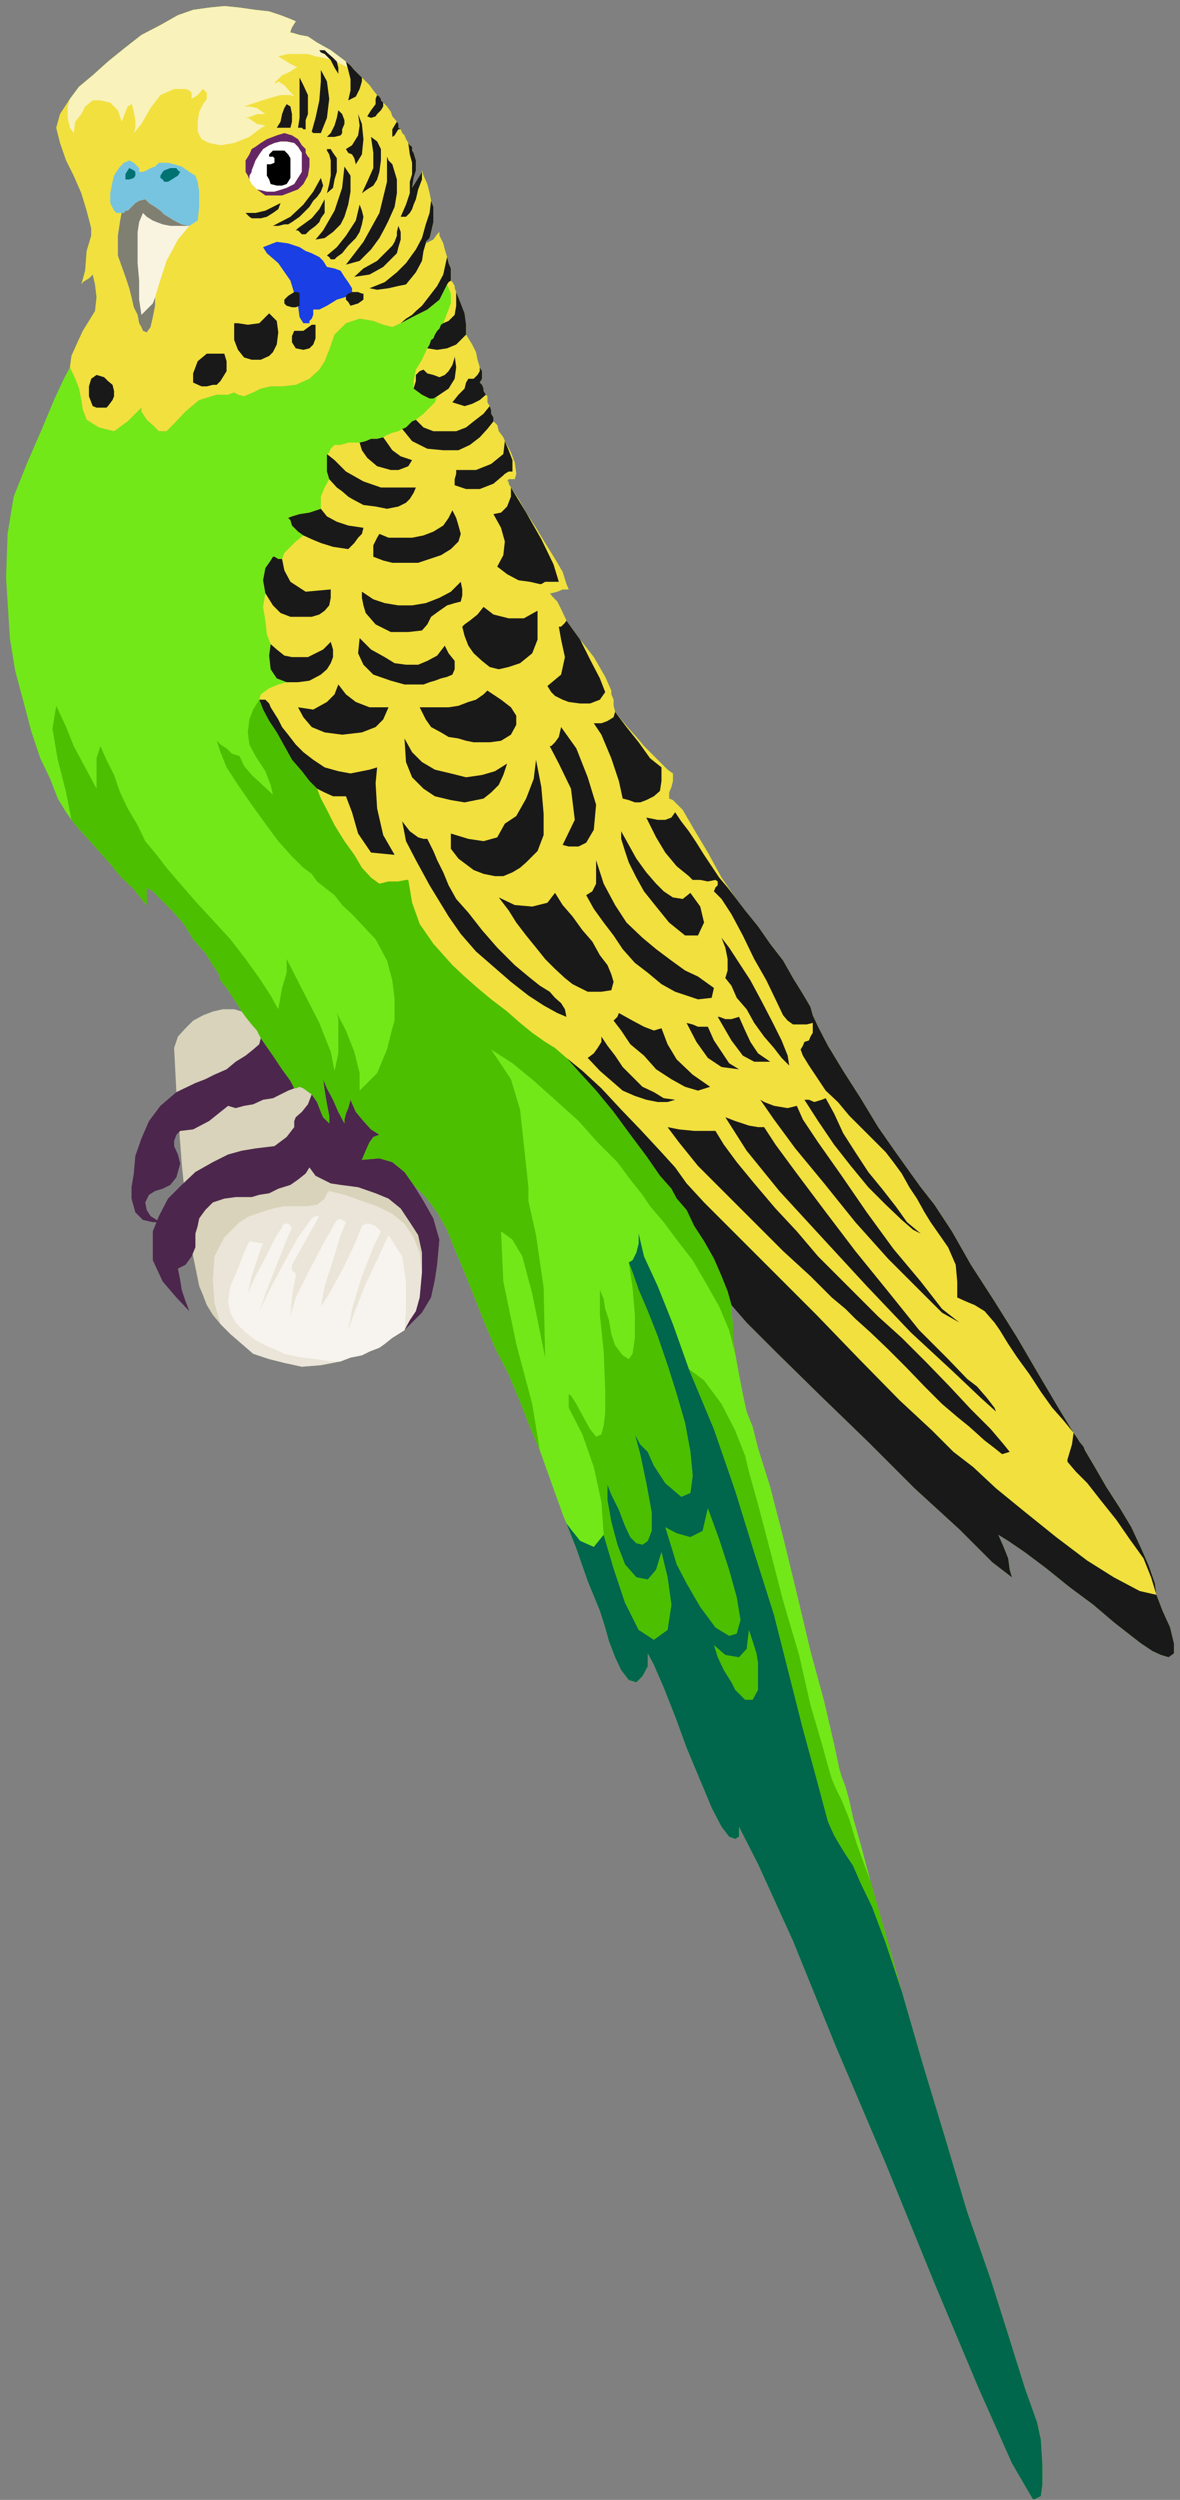 <?xml version="1.0" encoding="UTF-8" standalone="no"?>
<svg
   xmlns:ooo="http://xml.openoffice.org/svg/export"
   xmlns:dc="http://purl.org/dc/elements/1.1/"
   xmlns:cc="http://creativecommons.org/ns#"
   xmlns:rdf="http://www.w3.org/1999/02/22-rdf-syntax-ns#"
   xmlns:svg="http://www.w3.org/2000/svg"
   xmlns="http://www.w3.org/2000/svg"
   xmlns:sodipodi="http://sodipodi.sourceforge.net/DTD/sodipodi-0.dtd"
   xmlns:inkscape="http://www.inkscape.org/namespaces/inkscape"
   version="1.2"
   width="15.52mm"
   height="32.87mm"
   viewBox="0 0 1552 3287"
   preserveAspectRatio="xMidYMid"
   xml:space="preserve"
   id="svg251"
   sodipodi:docname="parakeet.svg"
   style="fill-rule:evenodd;stroke-width:28.222;stroke-linejoin:round"
   inkscape:version="0.92.5 (2060ec1f9f, 2020-04-08)"><rect x="0" y="0" width="1552" height="3287" fill="#808080" stroke="none"/><sodipodi:namedview
   pagecolor="#ffffff"
   bordercolor="#666666"
   borderopacity="1"
   objecttolerance="10"
   gridtolerance="10"
   guidetolerance="10"
   inkscape:pageopacity="0"
   inkscape:pageshadow="2"
   inkscape:window-width="664"
   inkscape:window-height="487"
   id="namedview253"
   showgrid="false"
   inkscape:zoom="0.2102413"
   inkscape:cx="29.329135"
   inkscape:cy="62.097636"
   inkscape:window-x="0"
   inkscape:window-y="0"
   inkscape:window-maximized="0"
   inkscape:current-layer="svg251" />
 <defs
   class="ClipPathGroup"
   id="defs8">
  <clipPath
   id="presentation_clip_path"
   clipPathUnits="userSpaceOnUse">
   <rect
   x="0"
   y="0"
   width="21000"
   height="29700"
   id="rect2" />
  </clipPath>
  <clipPath
   id="presentation_clip_path_shrink"
   clipPathUnits="userSpaceOnUse">
   <rect
   x="21"
   y="29"
   width="20958"
   height="29641"
   id="rect5" />
  </clipPath>
 </defs>
 <defs
   class="TextShapeIndex"
   id="defs12">
  <g
   ooo:slide="id1"
   ooo:id-list="id3"
   id="g10" />
 </defs>
 <defs
   class="EmbeddedBulletChars"
   id="defs44">
  <g
   id="bullet-char-template-57356"
   transform="matrix(4.8828125e-4,0,0,-4.8828125e-4,0,0)">
   <path
   d="M 580,1141 1163,571 580,0 -4,571 Z"
   id="path14"
   inkscape:connector-curvature="0" />
  </g>
  <g
   id="bullet-char-template-57354"
   transform="matrix(4.8828125e-4,0,0,-4.8828125e-4,0,0)">
   <path
   d="M 8,1128 H 1137 V 0 H 8 Z"
   id="path17"
   inkscape:connector-curvature="0" />
  </g>
  <g
   id="bullet-char-template-10146"
   transform="matrix(4.8828125e-4,0,0,-4.8828125e-4,0,0)">
   <path
   d="M 174,0 602,739 174,1481 1456,739 Z M 1358,739 309,1346 659,739 Z"
   id="path20"
   inkscape:connector-curvature="0" />
  </g>
  <g
   id="bullet-char-template-10132"
   transform="matrix(4.8828125e-4,0,0,-4.8828125e-4,0,0)">
   <path
   d="M 2015,739 1276,0 H 717 l 543,543 H 174 v 393 h 1086 l -543,545 h 557 z"
   id="path23"
   inkscape:connector-curvature="0" />
  </g>
  <g
   id="bullet-char-template-10007"
   transform="matrix(4.8828125e-4,0,0,-4.8828125e-4,0,0)">
   <path
   d="m 0,-2 c -7,16 -16,29 -25,39 l 381,530 c -94,256 -141,385 -141,387 0,25 13,38 40,38 9,0 21,-2 34,-5 21,4 42,12 65,25 l 27,-13 111,-251 280,301 64,-25 24,25 c 21,-10 41,-24 62,-43 C 886,937 835,863 770,784 769,783 710,716 594,584 L 774,223 c 0,-27 -21,-55 -63,-84 l 16,-20 C 717,90 699,76 672,76 641,76 570,178 457,381 L 164,-76 c -22,-34 -53,-51 -92,-51 -42,0 -63,17 -64,51 -7,9 -10,24 -10,44 0,9 1,19 2,30 z"
   id="path26"
   inkscape:connector-curvature="0" />
  </g>
  <g
   id="bullet-char-template-10004"
   transform="matrix(4.8828125e-4,0,0,-4.8828125e-4,0,0)">
   <path
   d="M 285,-33 C 182,-33 111,30 74,156 52,228 41,333 41,471 c 0,78 14,145 41,201 34,71 87,106 158,106 53,0 88,-31 106,-94 l 23,-176 c 8,-64 28,-97 59,-98 l 735,706 c 11,11 33,17 66,17 42,0 63,-15 63,-46 V 965 c 0,-36 -10,-64 -30,-84 L 442,47 C 390,-6 338,-33 285,-33 Z"
   id="path29"
   inkscape:connector-curvature="0" />
  </g>
  <g
   id="bullet-char-template-9679"
   transform="matrix(4.8828125e-4,0,0,-4.8828125e-4,0,0)">
   <path
   d="M 813,0 C 632,0 489,54 383,161 276,268 223,411 223,592 c 0,181 53,324 160,431 106,107 249,161 430,161 179,0 323,-54 432,-161 108,-107 162,-251 162,-431 0,-180 -54,-324 -162,-431 C 1136,54 992,0 813,0 Z"
   id="path32"
   inkscape:connector-curvature="0" />
  </g>
  <g
   id="bullet-char-template-8226"
   transform="matrix(4.8828125e-4,0,0,-4.8828125e-4,0,0)">
   <path
   d="m 346,457 c -73,0 -137,26 -191,78 -54,51 -81,114 -81,188 0,73 27,136 81,188 54,52 118,78 191,78 73,0 134,-26 185,-79 51,-51 77,-114 77,-187 0,-75 -25,-137 -76,-188 -50,-52 -112,-78 -186,-78 z"
   id="path35"
   inkscape:connector-curvature="0" />
  </g>
  <g
   id="bullet-char-template-8211"
   transform="matrix(4.8828125e-4,0,0,-4.8828125e-4,0,0)">
   <path
   d="M -4,459 H 1135 V 606 H -4 Z"
   id="path38"
   inkscape:connector-curvature="0" />
  </g>
  <g
   id="bullet-char-template-61548"
   transform="matrix(4.8828125e-4,0,0,-4.8828125e-4,0,0)">
   <path
   d="m 173,740 c 0,163 58,303 173,419 116,115 255,173 419,173 163,0 302,-58 418,-173 116,-116 174,-256 174,-419 0,-163 -58,-303 -174,-418 C 1067,206 928,148 765,148 601,148 462,206 346,322 231,437 173,577 173,740 Z"
   id="path41"
   inkscape:connector-curvature="0" />
  </g>
 </defs>
 <g
   id="g49"
   transform="translate(-9724,-13206)">
  <g
   id="id2"
   class="Master_Slide">
   <g
   id="bg-id2"
   class="Background" />
   <g
   id="bo-id2"
   class="BackgroundObjects" />
  </g>
 </g>
 <g
   class="SlideGroup"
   id="g249"
   transform="translate(-9724,-13206)">
  <g
   id="g247">
   <g
   id="container-id1">
    <g
   id="id1"
   class="Slide"
   clip-path="url(#presentation_clip_path)">
     <g
   class="Page"
   id="g243">
      <g
   class="Graphic"
   id="g241">
       <g
   id="id3">
        <rect
   class="BoundingBox"
   x="9724"
   y="13206"
   width="1552"
   height="3287"
   id="rect51"
   style="fill:none;stroke:none" />
        <defs
   id="defs56">
         <clipPath
   id="clip_path_1"
   clipPathUnits="userSpaceOnUse">
          <path
   d="m 9724,13206 h 1551 v 3286 H 9724 Z"
   id="path53"
   inkscape:connector-curvature="0" />
         </clipPath>
        </defs>
        <g
   clip-path="url(#clip_path_1)"
   id="g238">
         <path
   d="m 10317,13575 2,2 3,5 v 3 l 2,5 6,15 5,13 2,15 v 13 l 8,13 5,10 2,10 3,10 3,5 v 5 5 l -3,5 3,3 2,5 v 3 l 3,5 2,2 v 5 3 l 3,5 2,5 v 5 l 3,5 v 5 l 5,5 2,8 6,8 2,5 8,15 5,13 2,15 -2,7 h -3 -5 l -2,3 v 0 h 2 v 3 0 l 3,5 10,15 10,18 13,20 12,20 13,21 10,17 5,16 3,7 h -8 l -7,3 -8,2 h -2 l 5,6 5,5 5,10 7,15 18,25 18,23 15,26 8,18 v 5 l 3,7 v 8 l 2,8 8,10 10,12 10,11 10,12 10,10 11,11 10,10 7,5 v 10 l -2,8 -3,7 v 8 l 5,2 3,3 5,5 5,5 15,26 18,30 18,33 18,26 13,17 17,21 16,23 17,22 13,23 13,21 10,17 3,11 7,15 13,25 20,33 23,36 23,38 23,33 20,28 13,18 18,23 23,35 25,44 31,48 30,48 28,48 26,44 20,33 5,7 3,5 5,6 2,5 13,22 15,26 18,28 15,25 13,28 10,23 8,23 2,15 8,21 10,22 5,21 v 13 l -7,5 -10,-3 -11,-5 -15,-10 -13,-10 -23,-18 -27,-23 -31,-23 -31,-25 -28,-21 -22,-15 -13,-8 7,16 6,15 2,15 3,10 -26,-20 -43,-43 -59,-54 -61,-61 -63,-61 -56,-55 -41,-41 -20,-23 v 10 l 2,15 v 18 l 3,21 5,27 5,26 5,23 8,20 7,28 16,51 17,66 18,74 18,76 18,66 13,56 7,33 3,10 5,13 5,18 5,23 10,35 13,49 18,63 23,81 28,97 30,99 28,94 31,89 25,79 20,64 16,45 5,23 2,33 v 26 l -2,15 -10,5 -28,-48 -44,-99 -58,-138 -64,-157 -66,-155 -56,-138 -46,-101 -25,-49 v 8 5 l -5,3 -8,-3 -10,-13 -13,-25 -15,-36 -18,-43 -15,-41 -15,-38 -13,-30 -8,-15 v 17 l -7,13 -8,8 -10,-3 -10,-13 -8,-17 -8,-21 -5,-18 -7,-22 -16,-39 -15,-43 -13,-33 -5,-12 -2,-6 -8,-22 -20,-56 -13,-31 -13,-33 -15,-36 -18,-35 -15,-36 -13,-33 -12,-30 -11,-26 -12,-30 -13,-23 -15,-20 -16,-16 -12,-17 -16,-13 -17,-5 -23,2 5,-12 5,-11 5,-7 8,-3 -11,-7 -10,-11 -10,-12 -7,-16 -3,11 -3,7 -2,8 v 5 l -8,-15 -7,-16 -8,-15 -5,-12 2,15 3,18 3,15 v 10 l -8,-8 -3,-7 -5,-13 -7,-10 -11,-8 -5,-2 -5,2 h -2 l -5,-10 -11,-15 -12,-18 -16,-23 -5,-10 -7,-8 -8,-10 -5,-7 -10,-16 -10,-15 -8,-10 -2,-8 -8,-12 -10,-16 -16,-18 -12,-20 -16,-18 -15,-15 -10,-10 -8,-5 v 7 8 5 3 l -7,-8 -10,-13 -16,-15 -15,-18 -15,-17 -16,-18 -12,-13 -8,-10 -7,-10 -11,-18 -10,-26 -13,-27 -12,-36 -10,-38 -11,-41 -7,-43 -5,-79 2,-58 8,-49 18,-45 20,-46 15,-36 13,-28 8,-15 7,15 5,13 3,15 2,13 5,13 16,10 20,5 18,-13 13,-13 5,-5 v 3 2 l 7,11 8,7 8,8 h 10 l 10,-10 15,-16 18,-15 23,-7 h 15 l 8,-3 5,3 8,2 12,-5 10,-5 13,-3 h 15 l 18,-2 18,-8 13,-12 7,-11 6,-15 7,-20 15,-15 18,-6 18,3 13,5 12,3 11,-5 15,-8 20,-10 16,-13 10,-20 z"
   id="path58"
   inkscape:connector-curvature="0"
   style="fill:#72e819;stroke:none" />
         <path
   d="m 10317,13575 -5,5 -10,20 -16,13 -20,10 -15,8 -11,5 -12,-3 -13,-5 -18,-3 -18,6 -15,15 -7,20 -6,15 -7,11 -13,12 -18,8 -18,2 h -15 l -13,3 -10,5 -12,5 -8,-2 -5,-3 -8,3 h -15 l -23,7 -18,15 -15,16 -10,10 h -10 l -8,-8 -8,-7 -7,-11 v -2 -3 l -5,5 -13,13 -18,13 -20,-5 -16,-10 -5,-13 -2,-13 -3,-15 -5,-13 -7,-15 2,-15 8,-18 7,-15 8,-13 8,-13 2,-18 -2,-17 -3,-13 -5,5 -5,3 -3,2 -2,3 5,-18 2,-26 6,-20 v -10 l -6,-23 -7,-23 -10,-23 -10,-20 -8,-23 -5,-20 5,-18 13,-20 12,-16 18,-15 20,-18 21,-17 23,-18 25,-13 23,-13 20,-7 21,-3 20,-2 20,2 21,3 18,2 15,5 13,5 7,3 -5,8 -2,5 v 5 0 0 -3 h 2 l 10,3 11,2 12,8 18,10 20,15 6,5 5,6 5,5 5,5 5,5 5,5 5,7 5,6 3,2 2,3 v 2 l 3,3 5,5 5,7 2,6 6,7 2,3 v 2 3 l 3,2 2,5 3,3 2,5 3,5 2,3 3,2 v 5 l 2,3 3,10 v 13 l -3,10 -2,13 5,-8 5,-8 3,-5 v -2 l 2,7 5,11 3,12 2,10 3,8 v 8 7 5 l -3,13 -2,8 -5,5 v 2 l 10,-5 5,-7 3,-3 v -2 7 l 5,10 2,8 3,10 2,8 3,7 v 8 z"
   id="path60"
   inkscape:connector-curvature="0"
   style="fill:#72e819;stroke:none" />
         <path
   d="m 10134,14645 7,10 5,13 3,7 8,8 v -10 l -3,-15 -3,-18 -2,-15 5,12 8,15 7,16 8,15 v -5 l 2,-8 3,-7 3,-11 7,16 10,12 10,11 11,7 -8,3 -5,7 -5,11 -5,12 23,-2 17,5 16,13 12,17 13,21 13,23 8,28 -3,33 -3,20 -5,23 -12,20 -23,23 -8,5 -8,5 -10,8 -7,5 -13,5 -10,5 -15,3 -13,5 -26,5 -25,2 -23,-5 -20,-5 -21,-7 -15,-13 -15,-13 -13,-13 -10,-12 -8,-13 -5,-13 -5,-12 -13,-64 -10,-97 -7,-94 -3,-58 5,-15 10,-11 10,-10 13,-7 13,-5 13,-3 h 15 l 10,3 5,7 8,10 7,8 5,10 16,23 12,18 11,15 5,10 h 2 l 5,-2 5,2 z"
   id="path62"
   inkscape:connector-curvature="0"
   style="fill:#d8d3ba;stroke:none" />
         <path
   d="m 10256,14955 -8,5 -8,5 -10,8 -7,5 -13,5 -10,5 -15,3 -13,5 -26,5 -25,2 -23,-5 -20,-5 -21,-7 -15,-13 -15,-13 -13,-13 -8,-28 -2,-30 2,-31 13,-25 10,-10 10,-10 13,-8 15,-5 16,-5 15,-3 h 15 16 l 12,-2 10,-8 3,-7 3,-3 20,5 23,8 20,7 20,10 16,13 12,18 8,20 3,26 -3,33 -5,18 -8,12 z"
   id="path64"
   inkscape:connector-curvature="0"
   style="fill:#eae5d8;stroke:none" />
         <path
   d="m 10172,14996 13,-5 15,-3 10,-5 13,-5 7,-5 10,-8 8,-5 8,-5 2,-28 v -36 l -5,-33 -18,-28 -12,26 -18,38 -15,38 -8,23 5,-28 13,-43 15,-38 10,-21 -7,-7 -8,-3 h -5 l -5,3 -10,25 -16,33 -17,31 -11,17 5,-27 11,-34 10,-33 7,-17 -5,-3 -2,-2 -3,2 h -2 l -16,28 -20,38 -18,36 -7,25 2,-25 3,-18 2,-10 v -3 l -5,-5 v -5 -2 0 l 36,-64 h -3 -2 l -5,3 v 0 l -18,25 -21,38 -20,38 -10,23 8,-25 15,-38 13,-33 7,-16 -5,-5 h -5 l -3,3 v 2 l -7,10 -13,26 -15,28 -10,23 5,-23 7,-21 5,-15 3,-7 -18,-3 -7,15 -8,21 -10,23 -3,20 3,15 7,13 13,13 13,10 13,7 12,5 13,6 8,2 15,3 18,2 20,3 z"
   id="path66"
   inkscape:connector-curvature="0"
   style="fill:#f7f4ef;stroke:none" />
         <path
   d="m 10067,14571 16,23 12,18 11,15 5,10 -8,3 -10,5 -10,5 -13,2 -13,6 -12,2 -11,3 -10,-3 -10,8 -15,12 -21,11 -17,2 -5,5 -3,8 v 7 l 5,11 3,12 -5,18 -8,10 -10,5 -10,3 -8,5 -5,10 2,10 5,8 8,5 5,3 h 3 -13 l -13,-3 -10,-10 -5,-18 v -15 l 3,-18 2,-23 8,-23 10,-23 15,-20 21,-18 25,-12 13,-5 12,-6 16,-7 12,-10 13,-8 10,-8 8,-7 z"
   id="path68"
   inkscape:connector-curvature="0"
   style="fill:#4c264c;stroke:none" />
         <path
   d="m 10134,14645 7,10 5,13 3,7 8,8 v -10 l -3,-15 -3,-18 -2,-15 5,12 8,15 7,16 8,15 v -5 l 2,-8 3,-7 3,-11 7,16 10,12 10,11 11,7 -8,3 -5,7 -5,11 -5,12 23,-2 17,5 16,13 12,17 13,21 13,23 8,28 -3,33 -3,20 -5,23 -12,20 -23,23 7,-13 8,-12 5,-18 3,-33 v -26 l -5,-23 -11,-17 -12,-18 -16,-13 -17,-7 -23,-8 -23,-3 -13,-2 -10,-5 -10,-5 -8,-11 -5,8 -10,8 -10,7 -16,5 -12,6 -13,2 -10,3 h -8 -13 l -15,2 -15,5 -10,10 -8,11 -2,10 -3,10 v 8 10 l -5,12 -8,11 -10,5 3,15 2,13 5,15 5,13 -17,-18 -18,-21 -13,-28 v -38 l 8,-20 12,-23 18,-18 18,-17 23,-13 20,-10 18,-5 18,-3 25,-3 16,-12 10,-13 v -8 l 2,-5 8,-7 8,-10 z"
   id="path70"
   inkscape:connector-curvature="0"
   style="fill:#4c264c;stroke:none" />
         <path
   d="m 10123,13910 -7,-5 -8,-8 -2,-7 -3,-3 5,-2 10,-3 13,-2 15,-5 v -5 -11 l 5,-12 6,-11 -3,-10 v -7 -8 -8 l 3,-2 2,-5 3,-3 2,-2 h 8 l 10,-3 h 8 7 l 8,-2 7,-3 h 8 l 8,-2 5,-3 7,-3 8,-2 5,-3 5,-2 5,-5 3,-3 5,-2 10,-8 8,-8 7,-7 3,-8 -5,3 h -5 l -10,-5 -11,-8 v -10 l 3,-15 8,-13 7,-15 3,-5 2,-6 3,-2 2,-5 3,-5 3,-3 2,-5 3,-2 5,-13 5,-13 v -13 l -5,-12 -10,20 -16,13 -20,10 -15,8 -11,5 -12,-3 -13,-5 -18,-3 -18,6 -15,15 -7,20 -6,15 -7,11 -13,12 -18,8 -18,2 h -15 l -13,3 -10,5 -12,5 -8,-2 -5,-3 -8,3 h -15 l -23,7 -18,15 -15,16 -10,10 h -10 l -8,-8 -8,-7 -7,-11 v -2 -3 l -5,5 -13,13 -18,13 -20,-5 -16,-10 -5,-13 -2,-13 -3,-15 -5,-13 -7,-15 2,-15 8,-18 7,-15 8,-13 8,-13 2,-18 -2,-17 -3,-13 -5,5 -5,3 -3,2 -2,3 5,-18 2,-26 6,-20 v -10 l -6,-23 -7,-23 -10,-23 -10,-20 -8,-23 -5,-20 5,-18 13,-20 12,-16 18,-15 20,-18 21,-17 23,-18 25,-13 23,-13 20,-7 21,-3 20,-2 20,2 21,3 18,2 15,5 13,5 7,3 -5,8 -2,5 v 5 0 0 -3 h 2 l 10,3 11,2 12,8 18,10 20,15 6,5 5,6 5,5 5,5 5,5 5,5 5,7 5,6 3,2 2,3 v 2 l 3,3 5,5 5,7 2,6 6,7 2,3 v 2 3 l 3,2 2,5 3,3 2,5 3,5 2,3 3,2 v 5 l 2,3 3,10 v 13 l -3,10 -2,13 5,-8 5,-8 3,-5 v -2 l 2,7 5,11 3,12 2,10 3,8 v 8 7 5 l -3,13 -2,8 -5,5 v 2 l 10,-5 5,-7 3,-3 v -2 7 l 5,10 2,8 3,10 2,8 3,7 v 8 8 l 2,2 3,5 v 3 l 2,5 6,15 5,13 2,15 v 13 l 8,13 5,10 2,10 3,10 3,5 v 5 5 l -3,5 3,3 2,5 v 3 l 3,5 2,2 v 5 3 l 3,5 2,5 v 5 l 3,5 v 5 l 5,5 2,8 6,8 2,5 8,15 5,13 2,15 -2,7 h -3 -5 l -2,3 v 0 h 2 v 3 0 l 3,5 10,15 10,18 13,20 12,20 13,21 10,17 5,16 3,7 h -8 l -7,3 -8,2 h -2 l 5,6 5,5 5,10 7,15 18,25 18,23 15,26 8,18 v 5 l 3,7 v 8 l 2,8 8,10 10,12 10,11 10,12 10,10 11,11 10,10 7,5 v 10 l -2,8 -3,7 v 8 l 5,2 3,3 5,5 5,5 15,26 18,30 18,33 18,26 13,17 17,21 16,23 17,22 13,23 13,21 10,17 3,11 7,15 13,25 20,33 23,36 23,38 23,33 20,28 13,18 18,23 23,35 25,44 31,48 30,48 28,48 26,44 20,33 5,7 3,5 5,6 2,5 13,22 15,26 18,28 15,25 13,28 10,23 8,23 2,15 -22,-5 -34,-18 -35,-22 -41,-31 -41,-33 -38,-31 -30,-28 -26,-20 -28,-28 -43,-40 -53,-54 -56,-58 -56,-56 -51,-51 -41,-41 -23,-25 -15,-21 -20,-22 -26,-28 -25,-26 -26,-28 -25,-23 -21,-17 -15,-13 -13,-8 -17,-12 -16,-13 -17,-15 -21,-16 -18,-15 -17,-15 -16,-15 -25,-28 -18,-26 -10,-28 -5,-30 h -3 l -10,2 h -13 l -12,3 -11,-8 -12,-13 -10,-17 -13,-18 -13,-21 -10,-20 -8,-15 -5,-13 -10,-10 -10,-13 -13,-15 -10,-18 -10,-18 -10,-15 -8,-15 -5,-13 2,-7 11,-8 12,-5 11,-3 -13,-5 -8,-12 -2,-18 2,-15 -5,-13 -2,-18 -3,-18 3,-18 -3,-17 3,-16 7,-10 3,-5 v 0 h 2 l 5,3 h 5 l 3,-8 8,-8 7,-7 z"
   id="path72"
   inkscape:connector-curvature="0"
   style="fill:#f2e03f;stroke:none" />
         <path
   d="m 10118,13252 -10,-3 h -2 v 3 0 0 -5 l 2,-5 5,-8 -7,-3 -13,-5 -15,-5 -18,-2 -21,-3 -20,-2 -20,2 -21,3 -20,7 -23,13 -25,13 -23,18 -21,17 -20,18 -18,15 -12,16 -3,10 v 15 l 3,13 5,7 2,-15 8,-10 5,-10 10,-8 h 10 l 13,3 10,10 5,15 5,-13 3,-7 5,-3 v -2 l 3,12 2,11 v 10 l -2,7 10,-12 12,-21 13,-17 18,-8 h 15 l 5,2 3,3 v 8 l 8,-5 5,-6 2,-2 5,5 v 8 l -5,7 -5,10 -2,13 v 13 l 5,10 10,5 15,3 18,-3 20,-8 13,-10 8,-5 -11,-2 -7,-5 -5,-3 h -3 l 8,-2 7,-3 h 5 6 l -11,-8 -10,-2 h -5 -2 l 30,-10 18,-5 h 13 l 5,2 -13,-15 -8,-5 -2,2 h -3 l 10,-10 11,-5 7,-5 h 3 l -10,-5 -8,-5 -5,-3 -3,-2 13,-3 h 10 5 3 8 l 10,3 10,2 13,3 10,5 10,5 10,5 8,8 -5,-5 -5,-5 -5,-6 -6,-5 -20,-15 -18,-10 -12,-8 z"
   id="path74"
   inkscape:connector-curvature="0"
   style="fill:#f9f2ba;stroke:none" />
         <path
   d="m 10111,13394 5,5 5,8 v 7 8 10 l -5,8 -5,8 -10,5 -6,2 -10,3 h -10 l -13,-3 -2,-2 -3,-3 -2,-2 -3,-6 v -5 l 3,-5 v -2 l 2,-5 3,-8 5,-8 5,-7 8,-5 7,-3 8,-2 h 8 z"
   id="path76"
   inkscape:connector-curvature="0"
   style="fill:#ffffff;stroke:none" />
         <path
   d="m 10075,13422 v 8 7 l 3,5 2,6 8,2 h 7 l 6,-2 2,-3 3,-5 v -8 -10 -8 l -3,-5 -5,-5 h -8 -7 l -3,3 v 0 l -2,2 v 3 h 2 3 v 0 l 2,2 v 3 3 l -5,2 z"
   id="path78"
   inkscape:connector-curvature="0"
   style="fill:#000000;stroke:none" />
         <path
   d="m 10103,13460 -8,3 h -10 -12 l -11,-8 13,3 h 10 l 10,-3 6,-2 10,-5 5,-8 5,-8 v -10 -8 -7 l -5,-8 -5,-5 -10,-2 h -8 l -8,2 -7,3 -8,5 -5,7 -5,8 -3,8 -2,5 v 2 l -3,5 v 5 l -2,-5 -3,-5 v -7 -8 l 5,-8 3,-7 5,-3 7,-5 8,-5 13,-5 10,-3 10,3 8,5 5,8 5,5 v 5 l 3,5 2,2 v 6 5 l -2,12 -6,11 -7,7 z"
   id="path80"
   inkscape:connector-curvature="0"
   style="fill:#662666;stroke:none" />
         <path
   d="m 9940,13488 5,3 8,5 10,5 10,2 11,-7 2,-18 v -20 l -2,-13 -3,-8 -8,-5 -10,-7 -10,-3 -8,-2 h -7 -5 l -5,5 -6,2 -5,3 -5,2 h -5 v -5 l -2,-2 -5,-5 -6,-3 -7,3 -5,5 -5,7 -3,5 -2,8 -3,15 v 13 l 5,10 3,3 h 2 3 2 3 l 2,-3 h 3 l 2,-2 3,-3 5,-5 5,-3 8,-2 5,5 8,5 7,5 z"
   id="path82"
   inkscape:connector-curvature="0"
   style="fill:#77c4e0;stroke:none" />
         <path
   d="m 9894,13427 -2,3 -3,5 v 5 2 h 5 l 6,-2 2,-3 v -2 -3 l -2,-2 z"
   id="path84"
   inkscape:connector-curvature="0"
   style="fill:#007272;stroke:none" />
         <path
   d="m 9940,13430 -2,2 -3,5 v 3 l 3,2 2,3 h 3 2 l 5,-3 3,-2 5,-3 3,-5 v 0 l -3,-2 -2,-3 h -8 z"
   id="path86"
   inkscape:connector-curvature="0"
   style="fill:#007272;stroke:none" />
         <path
   d="m 9973,13503 -10,-2 -10,-5 -8,-5 -5,-3 -5,-5 -7,-5 -8,-5 -5,-5 -8,2 -5,3 -5,5 -3,3 -2,2 h -3 l -2,3 h -3 l -2,10 -3,20 v 26 l 10,28 5,15 3,12 3,13 5,10 2,11 3,5 2,5 5,2 5,-7 3,-13 3,-15 v -11 l 5,-17 10,-31 15,-28 z"
   id="path88"
   inkscape:connector-curvature="0"
   style="fill:#f9f4e0;stroke:none" />
         <path
   d="m 9905,13620 -5,-10 -3,-13 -3,-12 -5,-15 -10,-28 v -26 l 3,-20 2,-10 h 3 l 2,-3 h 3 l 2,-2 3,-3 5,-5 5,-3 8,-2 5,5 8,5 7,5 5,5 5,3 8,5 10,5 10,2 h -2 -10 -13 l -10,-2 -8,-3 -5,-2 -8,-5 -5,-5 -5,12 -2,13 v 15 10 16 l 2,23 v 25 l 3,20 5,-5 5,-5 5,-5 3,-8 v 11 l -3,15 -3,13 -5,7 -5,-2 -2,-5 -3,-5 z"
   id="path90"
   inkscape:connector-curvature="0"
   style="fill:#7f7f72;stroke:none" />
         <path
   d="m 10070,13531 18,-7 15,2 15,5 8,5 8,3 10,5 5,5 5,8 10,2 8,3 5,8 5,7 5,8 v 5 l -5,5 -5,2 -10,3 -13,8 -10,5 h -8 v 7 l -2,5 -3,3 v 3 h -2 -6 l -5,-8 -2,-15 -10,-33 -16,-23 -15,-13 z"
   id="path92"
   inkscape:connector-curvature="0"
   style="fill:#193fe5;stroke:none" />
         <path
   d="m 10627,14762 23,25 41,41 51,51 56,56 56,58 53,54 43,40 28,28 26,20 30,28 38,31 41,33 41,31 35,22 34,18 22,5 8,21 10,22 5,21 v 13 l -7,5 -10,-3 -11,-5 -15,-10 -13,-10 -23,-18 -27,-23 -31,-23 -31,-25 -28,-21 -22,-15 -13,-8 7,16 6,15 2,15 3,10 -26,-20 -43,-43 -59,-54 -61,-61 -63,-61 -56,-55 -41,-41 -20,-23 -5,-18 -8,-20 -10,-23 -13,-23 -13,-20 -10,-21 -13,-15 -7,-13 -15,-17 -18,-26 -21,-28 -22,-30 -23,-28 -21,-23 -18,-20 -15,-13 15,13 21,17 25,23 26,28 25,26 26,28 20,22 z"
   id="path94"
   inkscape:connector-curvature="0"
   style="fill:#191919;stroke:none" />
         <path
   d="m 9851,13699 10,3 5,5 6,5 2,8 v 7 l -2,5 -6,8 -2,2 h -5 -8 l -5,-2 -2,-5 -3,-8 v -13 l 3,-10 z"
   id="path96"
   inkscape:connector-curvature="0"
   style="fill:#191919;stroke:none" />
         <path
   d="m 9978,13709 v -12 l 6,-16 12,-10 h 23 l 3,10 v 13 l -8,13 -5,5 h -5 l -8,2 h -7 z"
   id="path98"
   inkscape:connector-curvature="0"
   style="fill:#191919;stroke:none" />
         <path
   d="m 10032,13631 v 10 12 l 5,13 8,10 10,3 h 12 l 11,-5 5,-5 5,-10 2,-16 -2,-15 -10,-10 -13,13 -15,2 -13,-2 z"
   id="path100"
   inkscape:connector-curvature="0"
   style="fill:#191919;stroke:none" />
         <path
   d="m 10123,13641 h -12 l -3,7 v 8 l 5,8 10,2 8,-2 5,-5 3,-8 v -10 -8 h -5 z"
   id="path102"
   inkscape:connector-curvature="0"
   style="fill:#191919;stroke:none" />
         <path
   d="m 10118,13608 -5,2 h -5 l -7,-2 -3,-3 v -5 l 5,-5 8,-5 h 5 l 2,2 v 5 8 z"
   id="path104"
   inkscape:connector-curvature="0"
   style="fill:#191919;stroke:none" />
         <path
   d="m 10185,13608 -3,-5 -3,-3 v -5 l 3,-3 5,-2 h 8 l 5,2 h 2 v 3 5 l -7,5 z"
   id="path106"
   inkscape:connector-curvature="0"
   style="fill:#191919;stroke:none" />
         <path
   d="m 10093,13473 -3,8 -7,5 -8,5 -8,2 h -7 -5 l -3,-2 -5,-5 h 13 l 13,-3 10,-5 z"
   id="path108"
   inkscape:connector-curvature="0"
   style="fill:#191919;stroke:none" />
         <path
   d="m 10088,13374 h 2 5 6 5 l 2,-8 v -10 l -2,-10 -5,-3 -3,5 -3,8 -2,10 z"
   id="path110"
   inkscape:connector-curvature="0"
   style="fill:#191919;stroke:none" />
         <path
   d="m 10116,13374 2,-13 v -20 -23 -10 l 5,10 6,13 v 15 10 l -3,8 v 5 5 2 h -3 l -2,-2 h -3 z"
   id="path112"
   inkscape:connector-curvature="0"
   style="fill:#191919;stroke:none" />
         <path
   d="m 10154,13275 8,7 5,5 2,8 v 8 l -5,-8 -5,-10 -8,-8 -5,-2 -2,-3 h 2 5 z"
   id="path114"
   inkscape:connector-curvature="0"
   style="fill:#191919;stroke:none" />
         <path
   d="m 10146,13298 8,15 3,23 -3,25 -8,20 h -5 -5 l -2,-2 v 0 l 5,-18 5,-23 2,-25 z"
   id="path116"
   inkscape:connector-curvature="0"
   style="fill:#191919;stroke:none" />
         <path
   d="m 10154,13386 5,-5 5,-10 3,-10 2,-10 5,5 3,8 v 5 l -3,7 v 5 l -2,3 -8,2 z"
   id="path118"
   inkscape:connector-curvature="0"
   style="fill:#191919;stroke:none" />
         <path
   d="m 10083,13503 23,-12 17,-16 13,-17 10,-18 3,10 -3,8 -5,7 -5,5 -5,8 -5,5 -8,8 -10,7 -5,3 h -5 l -8,2 z"
   id="path120"
   inkscape:connector-curvature="0"
   style="fill:#191919;stroke:none" />
         <path
   d="m 10154,13402 h 5 l 3,5 5,7 v 11 7 l -3,10 -2,11 -8,7 3,-12 2,-11 v -7 -5 -8 l -2,-8 -3,-5 z"
   id="path122"
   inkscape:connector-curvature="0"
   style="fill:#191919;stroke:none" />
         <path
   d="m 10151,13468 v 10 8 l -5,7 -2,5 -5,5 -8,6 -5,5 h -5 l -3,-3 -2,-2 h -3 l 3,-3 7,-5 11,-8 10,-12 z"
   id="path124"
   inkscape:connector-curvature="0"
   style="fill:#191919;stroke:none" />
         <path
   d="m 10139,13521 10,-12 15,-26 10,-30 3,-28 8,12 v 21 l -3,17 -5,16 -5,10 -10,10 -11,8 z"
   id="path126"
   inkscape:connector-curvature="0"
   style="fill:#191919;stroke:none" />
         <path
   d="m 10197,13475 3,8 2,8 -2,10 -3,10 -5,8 -10,10 -8,10 -7,5 -3,3 h -5 l -2,-3 -3,-2 13,-11 12,-15 13,-20 z"
   id="path128"
   inkscape:connector-curvature="0"
   style="fill:#191919;stroke:none" />
         <path
   d="m 10179,13402 3,5 5,2 3,5 2,8 8,-13 2,-20 -2,-20 -5,-13 2,15 -2,13 -8,13 z"
   id="path130"
   inkscape:connector-curvature="0"
   style="fill:#191919;stroke:none" />
         <path
   d="m 10212,13386 8,6 5,10 v 15 l -2,15 -3,10 -5,8 -8,5 -7,5 7,-15 8,-18 v -20 z"
   id="path132"
   inkscape:connector-curvature="0"
   style="fill:#191919;stroke:none" />
         <path
   d="m 10233,13412 v 33 l -10,41 -21,38 -23,30 18,-5 15,-15 11,-15 7,-13 5,-10 8,-18 3,-18 v -18 l -3,-10 -3,-10 -5,-5 z"
   id="path134"
   inkscape:connector-curvature="0"
   style="fill:#191919;stroke:none" />
         <path
   d="m 10248,13503 3,8 v 10 l -3,10 -2,8 -8,8 -10,10 -18,10 -20,3 12,-11 18,-10 13,-13 7,-7 3,-5 3,-8 v -5 z"
   id="path136"
   inkscape:connector-curvature="0"
   style="fill:#191919;stroke:none" />
         <path
   d="m 10200,13308 -5,-5 -5,-5 -5,-6 -6,-5 3,11 3,12 v 15 l -3,13 10,-5 5,-10 3,-10 z"
   id="path138"
   inkscape:connector-curvature="0"
   style="fill:#191919;stroke:none" />
         <path
   d="m 10228,13341 -3,-3 v -2 l -2,-3 -3,-2 -2,5 v 7 l -6,8 -5,8 5,2 6,-2 2,-3 3,-3 2,-2 3,-5 v -3 z"
   id="path140"
   inkscape:connector-curvature="0"
   style="fill:#191919;stroke:none" />
         <path
   d="m 10251,13376 -3,-2 v -3 -2 l -2,-3 -3,5 -3,5 v 5 5 l 3,-2 3,-5 2,-3 h 5 z"
   id="path142"
   inkscape:connector-curvature="0"
   style="fill:#191919;stroke:none" />
         <path
   d="m 10279,13430 v 2 l -3,5 -5,8 -5,8 2,-13 3,-10 v -13 l -3,-10 -2,-3 v -5 l -3,-2 -2,-3 2,15 3,11 v 7 8 l -3,10 v 15 l -5,15 -7,16 h 7 l 5,-5 3,-5 2,-6 3,-7 3,-13 5,-13 z"
   id="path144"
   inkscape:connector-curvature="0"
   style="fill:#191919;stroke:none" />
         <path
   d="m 10284,13526 v -2 l 5,-5 2,-8 3,-13 v -5 -7 -8 l -3,-8 -2,16 -5,15 -5,18 -8,15 -13,18 -12,12 -16,13 -20,8 10,2 15,-2 13,-3 10,-2 13,-16 8,-15 2,-13 z"
   id="path146"
   inkscape:connector-curvature="0"
   style="fill:#191919;stroke:none" />
         <path
   d="m 10317,13575 v -8 -8 l -3,-7 -2,-8 -5,23 -8,15 -10,13 -10,13 -8,7 -5,5 -8,5 -7,6 15,-8 20,-10 16,-13 10,-20 2,-3 v 0 z"
   id="path148"
   inkscape:connector-curvature="0"
   style="fill:#191919;stroke:none" />
         <path
   d="m 10602,14688 15,3 20,2 h 18 10 l 11,18 17,23 23,28 28,33 28,30 28,33 28,28 26,26 25,25 31,28 33,33 30,31 28,30 26,26 17,20 8,10 -10,3 -10,-8 -13,-10 -20,-18 -16,-13 -20,-17 -23,-23 -25,-26 -23,-23 -23,-22 -20,-18 -13,-13 -18,-15 -28,-28 -36,-33 -38,-38 -38,-38 -36,-36 -25,-31 z"
   id="path150"
   inkscape:connector-curvature="0"
   style="fill:#191919;stroke:none" />
         <path
   d="m 10678,14675 13,5 18,6 12,2 h 8 l 15,23 28,38 36,48 41,54 43,53 41,51 38,38 25,26 13,10 13,15 10,13 2,5 -20,-18 -38,-36 -54,-50 -58,-61 -59,-64 -56,-61 -43,-53 z"
   id="path152"
   inkscape:connector-curvature="0"
   style="fill:#191919;stroke:none" />
         <path
   d="m 10724,14652 5,3 13,5 18,3 12,-3 8,18 20,30 31,44 33,48 35,48 36,43 28,36 23,18 -23,-13 -30,-30 -41,-41 -43,-48 -41,-51 -38,-46 -28,-38 z"
   id="path154"
   inkscape:connector-curvature="0"
   style="fill:#191919;stroke:none" />
         <path
   d="m 10782,14652 h 6 l 7,3 10,-3 5,-2 11,20 12,26 16,25 17,26 18,22 18,23 15,21 18,15 -10,-5 -15,-13 -21,-20 -23,-23 -23,-28 -22,-28 -21,-31 z"
   id="path156"
   inkscape:connector-curvature="0"
   style="fill:#191919;stroke:none" />
         <path
   d="m 11245,15303 -2,-15 -8,-23 -10,-23 -13,-28 -15,-25 -18,-28 -15,-26 -13,-22 -2,-5 -5,-6 -3,-5 -5,-7 -2,15 -3,10 -3,10 v 3 l 11,13 15,15 18,23 20,25 18,26 18,25 10,25 z"
   id="path158"
   inkscape:connector-curvature="0"
   style="fill:#191919;stroke:none" />
         <path
   d="m 10612,14274 8,12 10,13 10,15 10,16 10,15 10,15 11,13 10,13 13,17 17,21 16,23 17,22 13,23 13,21 10,17 3,11 7,15 13,25 20,33 23,36 23,38 23,33 20,28 13,18 18,23 23,35 25,44 31,48 30,48 28,48 26,44 20,33 -13,-16 -15,-17 -15,-21 -15,-23 -16,-22 -12,-18 -11,-18 -7,-10 -13,-15 -13,-8 -12,-5 -11,-5 v -21 l -2,-22 -10,-23 -16,-23 -7,-10 -8,-13 -10,-18 -10,-15 -10,-18 -11,-15 -10,-13 -10,-10 -10,-10 -13,-13 -15,-15 -15,-18 -16,-15 -12,-18 -10,-15 -8,-13 -3,-8 3,-5 2,-5 6,-2 2,-5 3,-5 v -8 -5 l -8,2 h -10 -8 l -7,-5 -6,-7 -10,-21 -12,-25 -16,-28 -15,-31 -15,-28 -13,-20 -10,-10 2,-5 3,-3 v -5 l -3,-2 -10,2 -10,-2 h -10 l -5,-5 -16,-13 -15,-18 -12,-20 -13,-26 15,3 h 10 l 8,-3 z"
   id="path160"
   inkscape:connector-curvature="0"
   style="fill:#191919;stroke:none" />
         <path
   d="m 10355,13689 3,5 v 5 5 l -3,5 3,3 2,5 v 3 l 3,5 -8,7 -10,5 -10,3 -16,-5 8,-10 8,-8 2,-8 3,-5 h 7 l 5,-5 3,-5 z"
   id="path162"
   inkscape:connector-curvature="0"
   style="fill:#191919;stroke:none" />
         <path
   d="m 10388,13786 5,12 5,13 v 10 5 h -5 l -5,3 -2,2 v 0 l -13,11 -18,7 h -18 l -15,-5 v -8 l 2,-7 v -3 -2 h 26 l 20,-8 16,-13 z"
   id="path164"
   inkscape:connector-curvature="0"
   style="fill:#191919;stroke:none" />
         <path
   d="m 10396,13847 20,33 20,35 16,33 7,23 h -10 -8 l -5,3 h -2 l -13,-3 -15,-2 -15,-8 -13,-10 8,-15 2,-18 -5,-18 -10,-18 10,-2 8,-8 5,-13 z"
   id="path166"
   inkscape:connector-curvature="0"
   style="fill:#191919;stroke:none" />
         <path
   d="m 10469,14022 18,25 13,26 13,25 7,18 -7,10 -13,5 h -13 l -15,-2 -8,-3 -10,-5 -5,-5 -5,-8 18,-15 5,-23 -5,-23 -3,-17 h 3 l 5,-5 z"
   id="path168"
   inkscape:connector-curvature="0"
   style="fill:#191919;stroke:none" />
         <path
   d="m 10533,14142 15,20 16,20 15,21 15,12 v 18 l -2,13 -8,7 -10,5 -8,3 h -7 l -8,-3 -8,-2 -5,-23 -10,-30 -13,-31 -10,-15 h 10 l 8,-3 8,-5 z"
   id="path170"
   inkscape:connector-curvature="0"
   style="fill:#191919;stroke:none" />
         <path
   d="m 10123,13910 -7,-5 -8,-8 -2,-7 -3,-3 5,-2 10,-3 13,-2 15,-5 8,10 13,7 15,5 20,3 -2,8 -5,5 -5,7 -8,8 -20,-3 -16,-5 -12,-5 z"
   id="path172"
   inkscape:connector-curvature="0"
   style="fill:#191919;stroke:none" />
         <path
   d="m 10157,13836 -3,-10 v -7 -8 -8 l 10,8 15,15 23,13 23,8 h 15 13 10 8 l -3,7 -5,8 -5,5 -10,5 -15,3 -15,-3 -16,-2 -15,-8 -5,-3 -8,-7 -7,-5 z"
   id="path174"
   inkscape:connector-curvature="0"
   style="fill:#191919;stroke:none" />
         <path
   d="m 10197,13788 8,-2 7,-3 h 8 l 8,-2 5,7 7,10 11,8 15,5 -5,8 -5,2 -8,3 h -10 l -18,-5 -13,-11 -7,-10 z"
   id="path176"
   inkscape:connector-curvature="0"
   style="fill:#191919;stroke:none" />
         <path
   d="m 10101,14103 -13,-5 -8,-12 -2,-18 2,-15 8,7 10,8 10,2 h 10 11 l 10,-5 10,-5 10,-10 3,10 v 10 l -3,8 -5,8 -8,7 -15,8 -15,2 z"
   id="path178"
   inkscape:connector-curvature="0"
   style="fill:#191919;stroke:none" />
         <path
   d="m 10073,13986 -3,-17 3,-16 7,-10 3,-5 v 0 h 2 l 5,3 h 5 l 3,15 8,15 20,13 33,-3 v 11 l -2,10 -6,7 -7,5 -10,3 h -16 -12 l -13,-5 -5,-5 -5,-5 -5,-8 z"
   id="path180"
   inkscape:connector-curvature="0"
   style="fill:#191919;stroke:none" />
         <path
   d="m 10141,14243 -10,-10 -10,-13 -13,-15 -10,-18 -10,-18 -10,-15 -8,-15 -5,-13 h 8 l 5,5 2,5 5,8 5,8 5,10 8,10 10,13 10,10 13,10 15,10 18,5 16,3 15,-3 10,-2 10,-3 -2,21 2,33 8,35 15,26 -31,-3 -17,-25 -8,-28 -8,-21 h -7 -10 l -11,-5 z"
   id="path182"
   inkscape:connector-curvature="0"
   style="fill:#191919;stroke:none" />
         <path
   d="m 10253,13770 5,-2 5,-5 3,-3 5,-2 10,10 13,5 h 18 12 l 13,-5 10,-8 13,-10 8,-10 2,5 v 5 l 3,5 v 5 l -8,10 -10,11 -13,10 -15,7 h -20 l -21,-2 -20,-10 z"
   id="path184"
   inkscape:connector-curvature="0"
   style="fill:#191919;stroke:none" />
         <path
   d="m 10299,13727 -5,3 h -5 l -10,-5 -11,-8 3,-10 v -8 l 5,-5 5,-2 5,5 8,2 8,3 7,-3 5,-5 5,-8 3,-10 v -2 l 2,15 -2,15 -8,13 z"
   id="path186"
   inkscape:connector-curvature="0"
   style="fill:#191919;stroke:none" />
         <path
   d="m 10286,13664 3,-5 2,-6 3,-2 2,-5 3,-5 3,-3 2,-5 3,-2 7,-3 8,-8 2,-12 v -18 l 6,15 5,13 2,15 v 13 l -13,13 -12,5 -13,2 z"
   id="path188"
   inkscape:connector-curvature="0"
   style="fill:#191919;stroke:none" />
         <path
   d="m 10223,13908 -3,5 -5,10 v 8 7 l 13,5 12,3 h 18 16 l 15,-5 15,-5 13,-8 10,-10 3,-10 -3,-11 -3,-10 -5,-10 -5,10 -7,10 -13,8 -13,5 -15,3 h -15 -16 z"
   id="path190"
   inkscape:connector-curvature="0"
   style="fill:#191919;stroke:none" />
         <path
   d="m 10200,13984 15,10 15,5 18,3 h 18 l 18,-3 18,-7 15,-8 13,-13 2,10 v 8 l -2,8 -8,2 -10,3 -10,7 -11,8 -5,10 -7,8 -18,2 h -23 l -20,-10 -13,-15 -3,-10 -2,-10 z"
   id="path192"
   inkscape:connector-curvature="0"
   style="fill:#191919;stroke:none" />
         <path
   d="m 10197,14045 15,15 18,10 13,8 15,2 h 16 l 12,-5 13,-7 10,-13 5,10 8,10 v 11 l -3,7 -7,3 -8,2 -8,3 -7,2 -8,3 h -10 -15 l -18,-5 -23,-8 -13,-13 -7,-15 z"
   id="path194"
   inkscape:connector-curvature="0"
   style="fill:#191919;stroke:none" />
         <path
   d="m 10332,14030 3,-3 7,-5 10,-8 8,-10 13,10 20,5 h 20 l 18,-10 v 18 20 l -7,18 -16,13 -15,5 -13,3 -12,-3 -10,-8 -11,-10 -7,-10 -5,-13 z"
   id="path196"
   inkscape:connector-curvature="0"
   style="fill:#191919;stroke:none" />
         <path
   d="m 10169,14106 10,13 13,10 18,7 h 25 l -7,16 -10,10 -18,7 -26,3 -23,-3 -17,-7 -11,-13 -7,-13 20,3 18,-10 10,-10 z"
   id="path198"
   inkscape:connector-curvature="0"
   style="fill:#191919;stroke:none" />
         <path
   d="m 10276,14136 h 10 16 12 l 13,-2 13,-5 10,-3 10,-7 5,-5 18,12 13,10 7,11 v 12 l -7,13 -13,8 -15,2 h -13 -8 l -10,-2 -10,-3 -13,-2 -10,-6 -13,-7 -7,-10 z"
   id="path200"
   inkscape:connector-curvature="0"
   style="fill:#191919;stroke:none" />
         <path
   d="m 10256,14177 10,18 13,13 17,10 21,5 20,5 21,-3 17,-5 16,-10 -5,15 -6,13 -10,10 -10,8 -10,2 -15,3 -18,-3 -21,-5 -15,-10 -15,-15 -8,-20 z"
   id="path202"
   inkscape:connector-curvature="0"
   style="fill:#191919;stroke:none" />
         <path
   d="m 10388,14289 15,-10 13,-23 10,-26 3,-25 7,36 3,35 v 28 l -8,21 -7,7 -8,8 -8,7 -10,6 -12,5 h -11 l -15,-3 -13,-5 -20,-15 -10,-13 v -10 -10 l 23,7 20,3 18,-5 z"
   id="path204"
   inkscape:connector-curvature="0"
   style="fill:#191919;stroke:none" />
         <path
   d="m 10447,14187 h 2 l 5,-5 5,-7 3,-13 20,28 15,38 11,36 -3,33 -10,17 -10,5 h -13 l -8,-2 16,-33 -5,-41 -16,-33 z"
   id="path206"
   inkscape:connector-curvature="0"
   style="fill:#191919;stroke:none" />
         <path
   d="m 10253,14286 10,13 11,8 7,2 h 5 l 8,16 5,12 8,16 7,17 10,18 16,18 18,23 20,23 23,23 18,15 15,12 13,8 7,8 8,7 5,8 2,10 -12,-5 -18,-10 -20,-13 -23,-18 -23,-20 -23,-20 -20,-23 -16,-23 -25,-41 -18,-33 -13,-25 z"
   id="path208"
   inkscape:connector-curvature="0"
   style="fill:#191919;stroke:none" />
         <path
   d="m 10380,14386 21,10 23,2 20,-5 10,-13 10,16 13,15 13,18 13,15 10,18 10,13 5,12 3,10 -3,11 -13,2 h -18 l -20,-10 -10,-8 -13,-12 -13,-13 -12,-15 -13,-16 -13,-17 -10,-16 z"
   id="path210"
   inkscape:connector-curvature="0"
   style="fill:#191919;stroke:none" />
         <path
   d="m 10508,14337 v 16 15 l -5,10 -8,5 10,18 13,18 13,17 12,18 16,18 17,13 18,15 18,10 30,10 18,-2 3,-13 -21,-15 -17,-8 -18,-13 -20,-15 -18,-15 -21,-20 -15,-23 -15,-28 z"
   id="path212"
   inkscape:connector-curvature="0"
   style="fill:#191919;stroke:none" />
         <path
   d="m 10541,14299 v 10 l 5,16 5,15 10,20 10,18 16,20 17,21 21,17 h 17 l 8,-17 -5,-21 -13,-18 -10,8 -13,-2 -12,-8 -10,-10 -13,-15 -13,-18 -10,-18 z"
   id="path214"
   inkscape:connector-curvature="0"
   style="fill:#191919;stroke:none" />
         <path
   d="m 10497,14597 8,-6 5,-7 5,-8 v -7 l 8,12 10,13 10,15 13,13 13,13 15,7 13,8 15,2 -10,3 h -13 l -15,-3 -15,-5 -16,-7 -15,-13 -15,-13 z"
   id="path216"
   inkscape:connector-curvature="0"
   style="fill:#191919;stroke:none" />
         <path
   d="m 10538,14538 18,10 15,8 13,5 10,-3 8,21 12,20 21,20 23,16 -16,5 -17,-5 -18,-10 -20,-13 -16,-18 -18,-15 -12,-18 -10,-13 2,-2 3,-3 z"
   id="path218"
   inkscape:connector-curvature="0"
   style="fill:#191919;stroke:none" />
         <path
   d="m 10627,14551 8,2 7,3 h 8 5 l 8,18 10,15 10,15 13,8 -23,-3 -18,-12 -15,-21 z"
   id="path220"
   inkscape:connector-curvature="0"
   style="fill:#191919;stroke:none" />
         <path
   d="m 10668,14543 h 2 l 8,3 h 8 l 10,-3 8,18 7,15 10,15 16,11 h -21 l -15,-8 -15,-20 z"
   id="path222"
   inkscape:connector-curvature="0"
   style="fill:#191919;stroke:none" />
         <path
   d="m 10673,14439 5,13 3,15 v 15 l -3,10 8,10 7,16 13,15 10,18 13,18 13,15 10,13 10,10 -2,-13 -8,-20 -13,-26 -13,-25 -15,-28 -15,-23 -13,-20 z"
   id="path224"
   inkscape:connector-curvature="0"
   style="fill:#191919;stroke:none" />
         <path
   d="m 10551,15415 10,3 8,-8 7,-13 v -17 l 8,15 13,30 15,38 15,41 18,43 15,36 13,25 10,13 8,3 5,-3 v -5 -8 l 25,49 46,101 56,138 66,155 64,157 58,138 44,99 28,48 10,-5 2,-15 v -26 l -2,-33 -5,-23 -16,-45 -20,-64 -25,-79 -31,-89 -28,-94 -30,-99 -28,-97 -21,-63 -18,-48 -15,-31 -10,-23 -10,-15 -8,-13 -7,-12 -8,-18 -15,-56 -18,-66 -18,-71 -20,-79 -26,-82 -25,-81 -28,-81 -33,-79 -21,-59 -20,-50 -18,-39 -7,-30 v 13 l -3,12 -5,10 -5,3 5,13 8,23 12,28 13,33 13,38 12,38 11,38 7,38 3,31 -3,23 -12,5 -21,-18 -15,-23 -8,-18 -10,-10 -7,-13 7,26 8,38 7,38 v 25 l -5,13 -7,5 -8,-2 -8,-8 -7,-15 -8,-21 -10,-20 -5,-13 v 21 l 5,28 8,30 10,26 15,17 15,3 11,-13 7,-23 8,33 5,36 -5,33 -18,13 -20,-13 -18,-36 -15,-45 -13,-44 -13,16 -18,-8 -12,-15 -6,-8 13,33 15,43 16,39 7,22 5,18 8,21 8,17 z"
   id="path226"
   inkscape:connector-curvature="0"
   style="fill:#00664c;stroke:none" />
         <path
   d="m 10691,14986 -8,-31 -13,-31 -17,-30 -18,-31 -21,-27 -17,-23 -18,-21 -10,-15 -16,-20 -17,-23 -26,-26 -25,-28 -31,-28 -28,-25 -28,-23 -28,-18 26,39 12,40 5,46 6,56 v 18 l 10,45 10,69 2,92 -17,-84 -13,-49 -13,-22 -15,-11 3,66 17,82 21,79 10,61 -13,-31 -13,-33 -15,-36 -18,-35 -15,-36 -13,-33 -12,-30 -11,-26 -12,-30 -13,-23 -15,-20 -16,-16 -12,-17 -16,-13 -17,-5 -23,2 5,-12 5,-11 5,-7 8,-3 -11,-7 -10,-11 -10,-12 -7,-16 -3,11 -3,7 -2,8 v 5 l -8,-15 -7,-16 -8,-15 -5,-12 2,15 3,18 3,15 v 10 l -8,-8 -3,-7 -5,-13 -7,-10 -11,-8 -5,-2 -5,2 h -2 l -5,-10 -11,-15 -12,-18 -16,-23 -5,-10 -7,-8 -8,-10 -5,-7 -10,-16 -10,-15 -8,-10 -2,-8 -8,-12 -10,-16 -16,-18 -12,-20 -16,-18 -15,-15 -10,-10 -8,-5 v 7 8 5 3 l -7,-8 -10,-13 -16,-15 -15,-18 -15,-17 -16,-18 -12,-13 -8,-10 -7,-36 -11,-43 -7,-41 5,-30 13,28 10,25 15,28 15,28 v -15 -13 -12 l 5,-16 8,18 10,20 8,23 10,21 13,22 10,21 15,18 13,17 18,21 20,23 23,25 23,25 20,26 18,25 15,23 10,18 5,-28 6,-20 v -13 -5 l 22,43 21,41 15,38 5,25 5,-23 v -25 -20 l -2,-8 12,23 11,28 7,28 v 23 l 23,-23 13,-31 7,-28 3,-10 v -28 l -3,-25 -7,-26 -15,-28 -16,-17 -15,-16 -13,-12 -10,-13 -13,-10 -10,-8 -7,-10 -11,-8 -15,-15 -18,-20 -17,-23 -18,-25 -18,-26 -15,-23 -8,-20 -5,-15 5,5 8,5 7,7 10,3 6,13 10,12 12,11 16,15 -3,-13 -7,-18 -13,-20 -8,-15 -2,-16 2,-17 5,-13 8,-13 5,13 8,15 10,15 10,18 10,18 13,15 10,13 10,10 5,13 8,15 10,20 13,21 13,18 10,17 12,13 11,8 12,-3 h 13 l 10,-2 h 3 l 5,30 10,28 18,26 25,28 16,15 17,15 18,15 21,16 17,15 16,13 17,12 13,8 15,13 18,20 21,23 23,28 22,30 21,28 18,26 15,17 7,13 13,15 10,21 13,20 13,23 10,23 8,20 5,18 v 10 l 2,15 v 18 z"
   id="path228"
   inkscape:connector-curvature="0"
   style="fill:#4cbf00;stroke:none" />
         <path
   d="m 10599,15214 15,8 18,5 16,-8 7,-30 15,41 13,40 10,36 5,30 -5,18 -10,3 -18,-11 -20,-27 -18,-31 -13,-25 -7,-23 z"
   id="path230"
   inkscape:connector-curvature="0"
   style="fill:#4cbf00;stroke:none" />
         <path
   d="m 10663,15369 15,13 18,3 10,-11 3,-25 5,15 5,16 2,12 v 13 23 l -7,13 h -10 l -13,-13 -5,-10 -10,-16 -8,-17 z"
   id="path232"
   inkscape:connector-curvature="0"
   style="fill:#4cbf00;stroke:none" />
         <path
   d="m 10815,15535 3,10 5,12 8,16 10,25 10,33 18,49 18,63 23,81 -21,-63 -18,-48 -15,-31 -10,-23 -10,-15 -8,-13 -7,-12 -8,-18 -15,-56 -18,-66 -18,-71 -20,-79 -26,-82 -25,-81 -28,-81 -33,-79 20,15 23,31 18,35 13,33 5,21 12,43 16,61 17,66 21,71 15,66 15,51 z"
   id="path234"
   inkscape:connector-curvature="0"
   style="fill:#4cbf00;stroke:none" />
         <path
   d="m 10518,15224 13,44 15,45 18,36 20,13 18,-13 5,-33 -5,-36 -8,-33 -7,23 -11,13 -15,-3 -15,-17 -10,-26 -8,-30 -5,-28 v -21 l 5,13 10,20 8,21 7,15 8,8 8,2 7,-5 5,-13 v -25 l -7,-38 -8,-38 -7,-26 7,13 10,10 8,18 15,23 21,18 12,-5 3,-23 -3,-31 -7,-38 -11,-38 -12,-38 -13,-38 -13,-33 -12,-28 -8,-23 -5,-13 5,33 3,36 v 30 l -3,21 -5,7 -8,-5 -10,-13 -5,-15 -3,-18 -5,-15 -2,-13 -5,-12 v 33 l 5,48 2,51 v 30 l -2,16 -3,12 -7,3 -8,-10 -10,-18 -8,-15 -7,-11 -3,-2 v 18 l 18,35 15,43 10,46 z"
   id="path236"
   inkscape:connector-curvature="0"
   style="fill:#4cbf00;stroke:none" />
        </g>
       </g>
      </g>
     </g>
    </g>
   </g>
  </g>
 </g>
</svg>